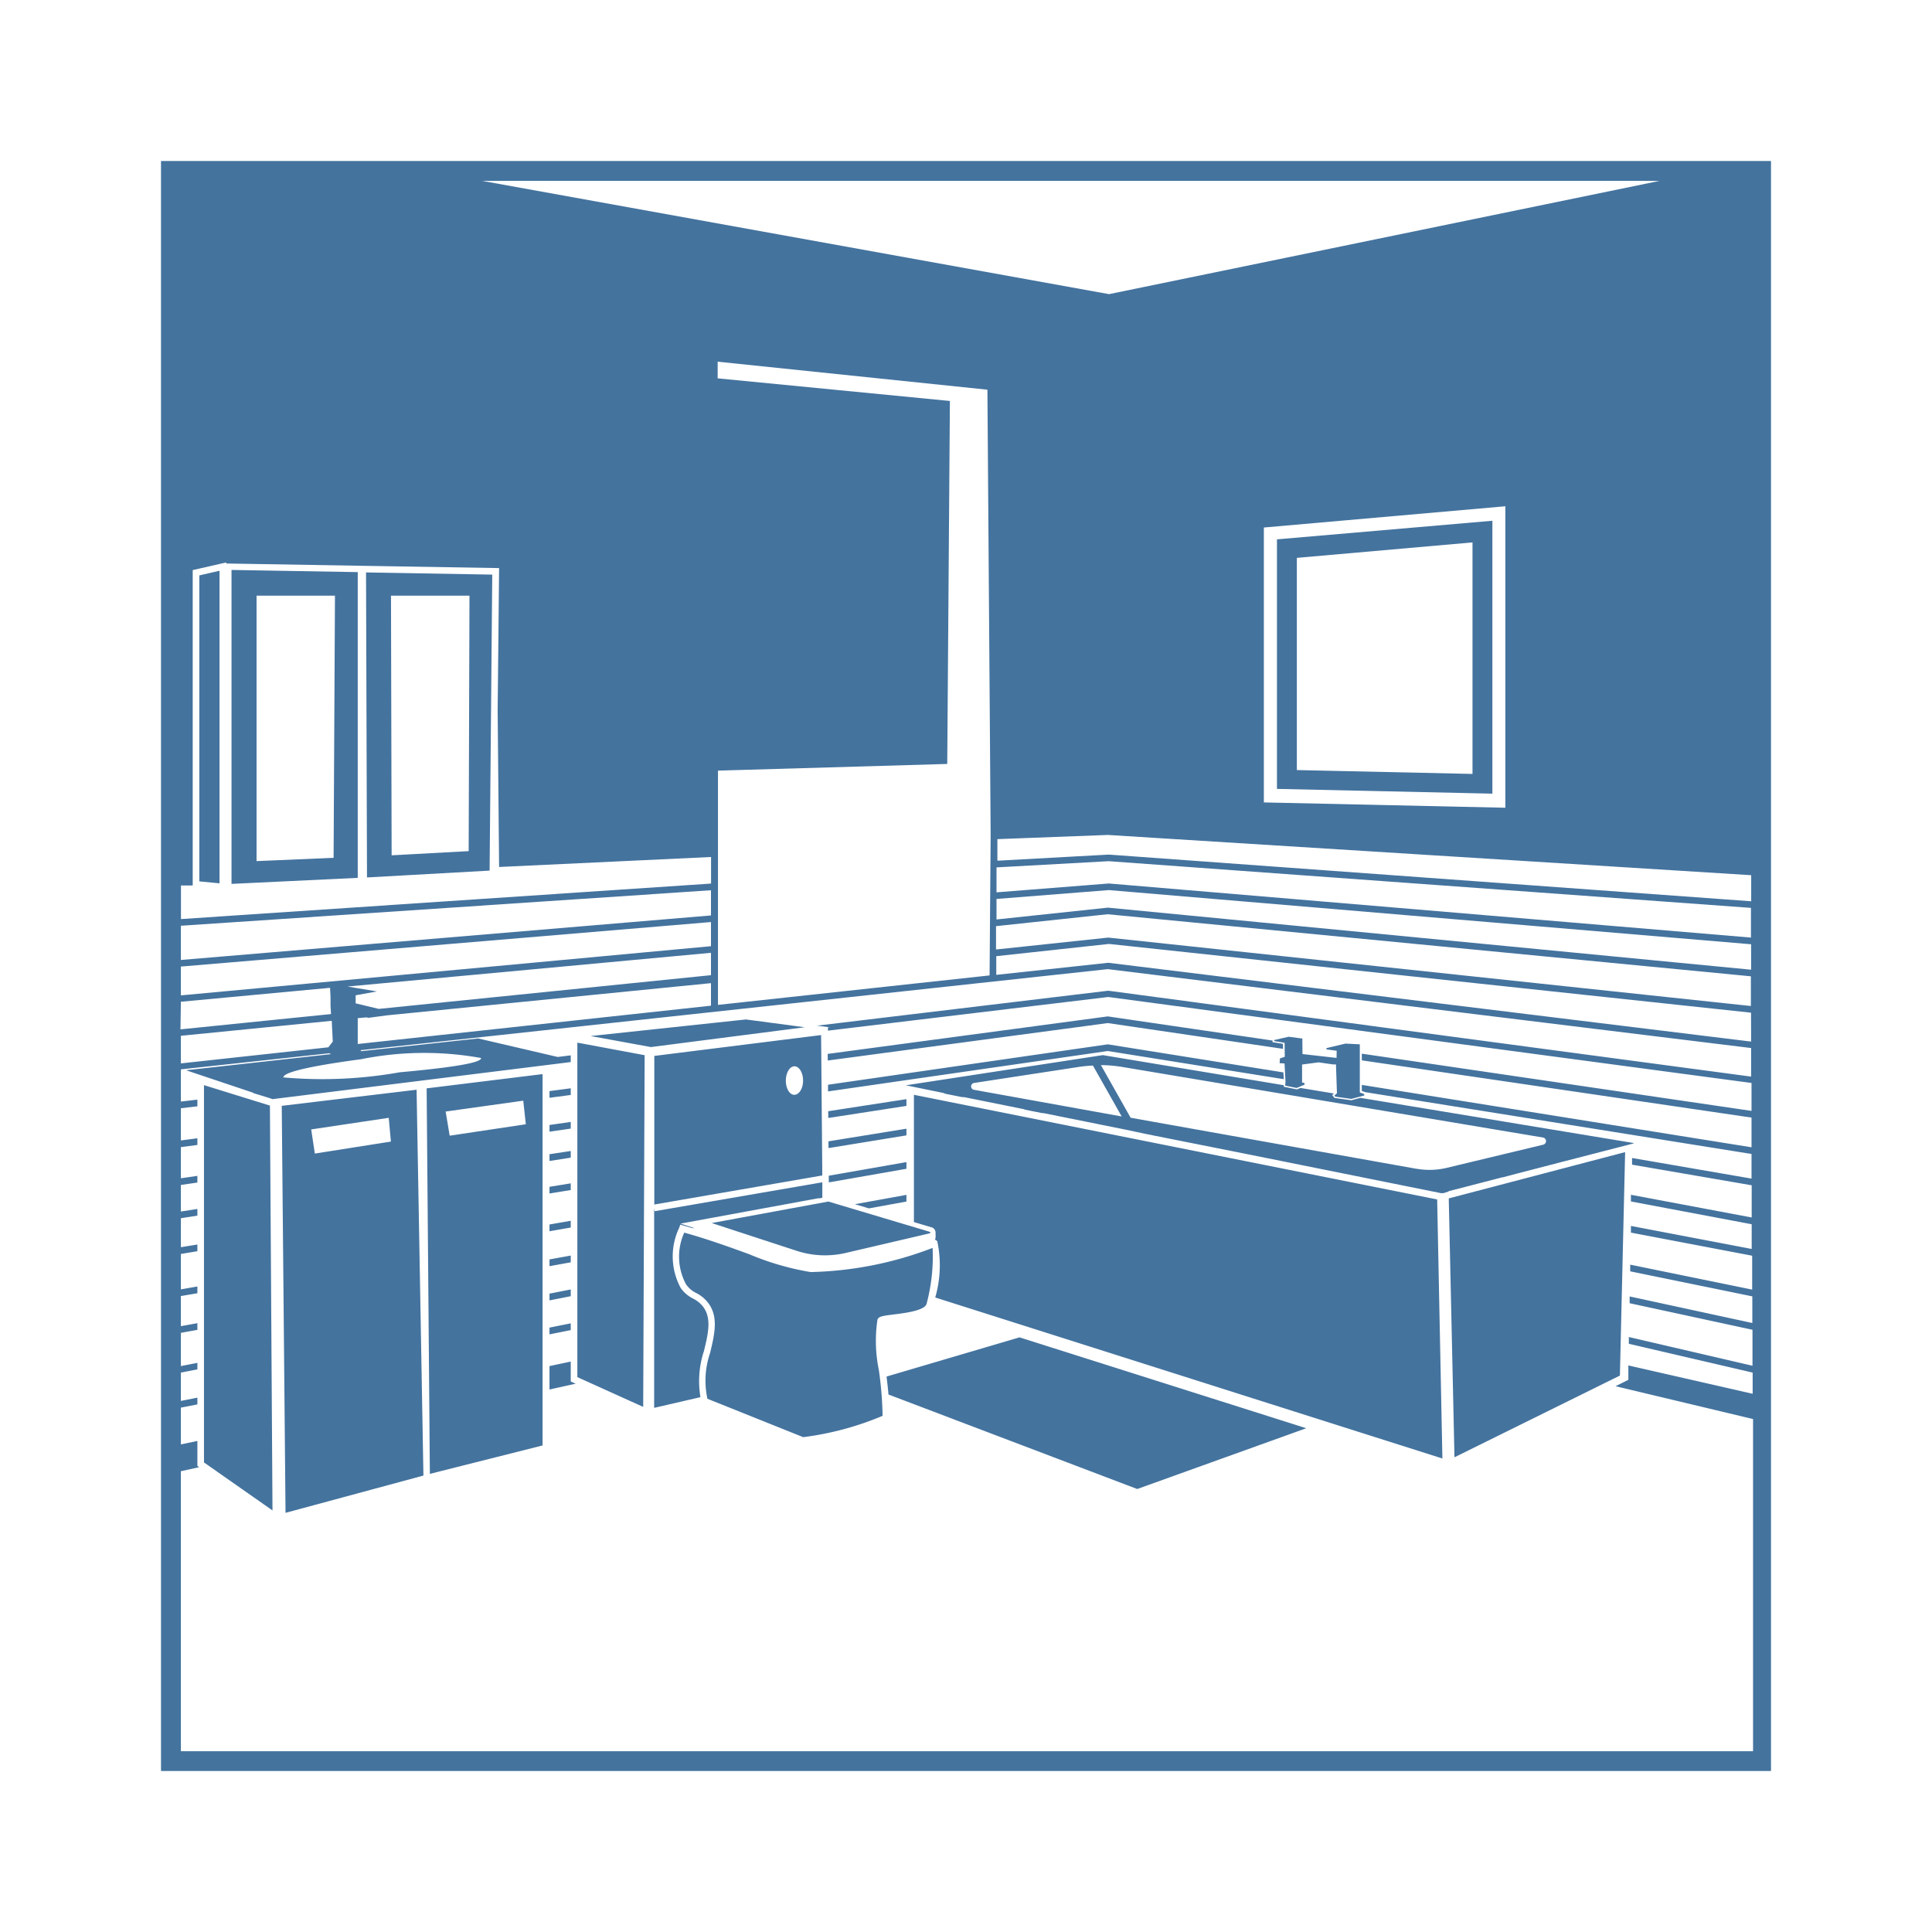<?xml version="1.0" encoding="UTF-8"?>
<svg width="24px" fill="#44739e" height="24px" viewBox="0 0 24 24" version="1.1" xmlns="http://www.w3.org/2000/svg" xmlns:xlink="http://www.w3.org/1999/xlink">
            <path d="m 13.768,12.974 -0.006,-10e-4 -3.476,0.502 v 0.083 l 3.475,-0.502 2.186,0.35 -0.004,-0.084 z m -5.64,1.989 2.087,-0.361 -0.015,-1.744 -2.072,0.259 z m 1.741,-1.717 c 0.059,0 0.107,0.079 0.107,0.178 0,0.099 -0.05,0.176 -0.109,0.176 -0.059,0 -0.105,-0.079 -0.105,-0.176 0,-0.097 0.048,-0.178 0.107,-0.178 z m 1.391,0.408 -0.972,0.15 10e-4,0.084 0.971,-0.15 z M 6.826,14.422 7.09,14.381 v -0.083 l -0.264,0.04 z m 0,-0.364 L 7.09,14.02 V 13.937 L 6.826,13.975 Z M 15.863,9.8 18.539,9.859 V 6.469 L 15.863,6.7 Z M 16.11,6.93 18.292,6.738 V 9.614 L 16.11,9.566 Z M 6.826,14.826 7.09,14.783 V 14.7 l -0.264,0.043 z m -4.35,-3.877 0.251,0.024 V 7.09 L 2.476,7.148 Z M 4.444,7.107 2.876,7.08 v 3.9 l 1.568,-0.075 z m -0.3,3.549 -0.957,0.041 V 7.4 H 4.161 Z M 6.082,10.815 6.115,7.138 4.547,7.111 4.559,10.9 Z M 5.832,7.4 5.822,10.573 4.865,10.625 4.857,7.4 Z M 3.385,18.763 3.353,13.734 2.534,13.48 v 4.687 z m 6.907,-4.501 0.968,-0.158 v -0.083 l -0.969,0.157 z m 0.328,0.697 0.174,0.052 0.466,-0.085 v -0.083 z m -1.779,0.234 1.058,0.346 a 1.132,1.132 0 0 0 0.6,0.027 l 1.05,-0.245 a 0.011,0.011 0 0 0 0.008,-0.009 0.012,0.012 0 0 0 -0.007,-0.01 l -1.26,-0.376 z m 1.455,-0.505 0.964,-0.169 v -0.083 l -0.965,0.169 z M 6.826,13.637 7.09,13.602 v -0.083 l -0.264,0.035 z m 1.899,2.584 A 0.371,0.371 0 0 0 8.613,16.133 0.413,0.413 0 0 1 8.456,16 0.827,0.827 0 0 1 8.438,15.25 L 8.45,15.213 8.487,15.223 8.6,15.256 H 8.625 L 8.454,15.2 10.161,14.886 h 0.018 L 10.215,14.88 V 14.687 L 8.132,15.046 8.126,15.012 v 2.477 L 8.701,17.356 A 1.2,1.2 0 0 1 8.744,16.785 C 8.8,16.559 8.844,16.364 8.725,16.221 Z m 2.175,0.173 c 0.014,-0.042 0.065,-0.048 0.2,-0.065 0.135,-0.017 0.387,-0.047 0.41,-0.132 a 2.262,2.262 0 0 0 0.075,-0.695 4.489,4.489 0 0 1 -1.515,0.3 A 3.38,3.38 0 0 1 9.306,15.58 C 9.067,15.493 8.797,15.395 8.5,15.312 a 0.724,0.724 0 0 0 0.021,0.64 0.322,0.322 0 0 0 0.129,0.111 0.438,0.438 0 0 1 0.135,0.107 c 0.147,0.175 0.093,0.4 0.036,0.637 a 1.059,1.059 0 0 0 -0.033,0.569 l 1.19,0.477 A 3.748,3.748 0 0 0 10.964,17.588 4.548,4.548 0 0 0 10.917,17.017 1.787,1.787 0 0 1 10.9,16.394 Z M 11.353,13.6 v 1.581 l 0.228,0.068 a 0.07,0.07 0 0 1 0.041,0.064 v 0.032 a 0.1,0.1 0 0 1 0,0.024 0.073,0.073 0 0 1 -0.009,0.032 h 0.007 l 0.023,0.017 a 1.443,1.443 0 0 1 -0.025,0.7 l 6.3,2 -0.065,-3.218 z m -0.34,3.5 c 0.009,0.075 0.018,0.149 0.024,0.223 l 3.09,1.174 2.1,-0.755 -3.562,-1.129 z M 2,2 V 22 H 22 V 2 Z m 11.767,9.647 -1.394,0.148 v -0.29 l 1.386,-0.148 7.991,0.771 v 0.369 z m 7.986,1.292 -7.986,-0.979 -1.391,0.15 v -0.232 l 1.4,-0.152 7.976,0.854 z m -7.991,-1.664 -1.383,0.147 v -0.255 l 1.395,-0.11 7.979,0.673 v 0.316 z m 0.012,-0.3 -1.395,0.11 v -0.31 l 1.393,-0.077 7.979,0.58 v 0.369 z m 0,-0.359 -1.384,0.076 v -0.268 l 1.373,-0.052 7.991,0.5 v 0.324 z M 15.7,9.968 V 6.553 l 3,-0.264 v 3.745 z M 20.615,2.247 13.777,3.654 5.99,2.247 Z M 8.915,4.7 V 4.493 l 3.351,0.348 0.04,5.5 v 0.066 l -0.013,1.71 -3.374,0.366 V 9.573 L 11.767,9.49 11.8,4.981 Z M 2.394,11 V 7.082 L 2.81,6.987 V 7 L 4.526,7.029 6.2,7.057 6.182,8.83 6.2,10.77 8.833,10.646 v 0.33 L 2.248,11.417 V 11 Z m -0.147,0.5 6.585,-0.441 v 0.313 l -6.585,0.553 z m 0,0.507 6.585,-0.553 v 0.3 l -6.585,0.611 z m 1.887,0.932 -0.055,0.071 -1.832,0.2 v -0.343 l 1.874,-0.186 z m 0.351,0.219 a 3.977,3.977 0 0 1 1.491,-0.015 v 0 C 5.991,13.222 5.301,13.29 4.967,13.32 A 5.481,5.481 0 0 1 3.52,13.384 c 0,-0.09 0.652,-0.184 0.965,-0.226 z m 0.22,-0.625 -0.287,-0.069 v -0.1 L 4.682,12.316 4.316,12.255 8.832,11.836 v 0.278 z m 4.127,-0.32 v 0.28 l -4.388,0.476 v -0.321 l 0.111,-0.01 0.02,0.006 0.233,-0.031 z M 2.247,12.444 4.1,12.271 4.106,12.389 v 0.1 l 0.006,0.108 -1.87,0.19 z m 19.53,9.31 H 2.247 V 18.276 L 2.474,18.226 2.452,18.21 V 17.9 l -0.205,0.043 v -0.457 l 0.205,-0.04 v -0.084 l -0.205,0.041 v -0.352 l 0.205,-0.04 V 16.93 L 2.247,16.97 V 16.557 L 2.452,16.52 V 16.437 L 2.247,16.474 V 16.1 l 0.205,-0.035 v -0.084 l -0.205,0.036 v -0.44 L 2.452,15.543 V 15.46 l -0.205,0.033 v -0.36 L 2.452,15.101 V 15.018 L 2.247,15.05 v -0.33 l 0.205,-0.03 v -0.083 l -0.205,0.03 V 14.25 L 2.452,14.223 V 14.14 l -0.205,0.027 v -0.4 L 2.452,13.743 V 13.66 l -0.205,0.024 v -0.4 l 1.844,-0.2 0.02,0.011 -1.8,0.2 0.842,0.282 H 3.141 l 0.192,0.059 0.033,0.011 0.019,0.007 L 7.036,13.2 7.09,13.193 V 13.11 l -0.162,0.02 -0.987,-0.23 -1.453,0.158 -0.01,-0.012 9.283,-1.007 7.992,0.98 v 0.355 l -7.986,-1.067 -3.618,0.434 0.168,0.022 h -0.032 v 0.04 l 3.482,-0.418 7.991,1.068 V 13.8 l -4.841,-0.711 v 0.083 l 4.841,0.711 v 0.369 l -4.841,-0.775 v 0.075 l 0.041,0.015 4.8,0.768 v 0.306 l -1.484,-0.256 v 0.083 l 1.486,0.256 v 0.4 l -1.5,-0.282 v 0.083 l 1.5,0.283 v 0.307 l -1.5,-0.286 v 0.083 l 1.506,0.287 v 0.421 l -1.515,-0.31 v 0.083 l 1.517,0.311 v 0.331 l -1.524,-0.33 v 0.084 l 1.526,0.33 v 0.447 l -1.536,-0.357 v 0.084 l 1.538,0.358 v 0.263 l -1.544,-0.352 v 0.179 l -0.159,0.079 1.708,0.408 z m -3.709,-3.651 2.055,-1.015 0.065,-2.776 -2.191,0.575 z M 17.986,14.8 18.662,14.625 h 0.007 l 0.185,-0.049 0.525,-0.136 0.895,-0.231 0.026,-0.009 -3.4,-0.562 -0.113,0.03 -0.209,-0.029 -0.029,-0.035 0.022,-0.02 -0.416,-0.069 -0.044,0.018 -0.163,-0.033 v -0.019 l -2.248,-0.374 -2.447,0.375 0.49,0.1 h -0.026 l 0.236,0.047 h 0.024 l 0.759,0.153 h -0.018 l 0.231,0.046 h 0.016 l 1.307,0.263 -0.342,-0.065 1.538,0.306 2.434,0.49 H 17.93 L 18,14.8 Z M 12.1,13.538 a 0.043,0.043 0 0 1 0,-0.085 l 1.306,-0.2 a 1.647,1.647 0 0 1 0.171,-0.016 l 0.357,0.632 z m 5.495,0.981 -3.55,-0.634 -0.369,-0.654 a 1.73,1.73 0 0 1 0.259,0.022 l 5.239,0.879 a 0.046,0.046 0 0 1 0.029,0.058 0.049,0.049 0 0 1 -0.029,0.029 v 0 l -1.2,0.288 A 0.921,0.921 0 0 1 17.6,14.519 Z M 8.086,13.007 9.996,12.761 9.266,12.664 7.337,12.87 Z m -1.26,3.569 0.264,-0.053 v -0.084 l -0.264,0.053 z m 0,-1.281 0.264,-0.046 v -0.084 l -0.264,0.046 z m 0,0.434 0.264,-0.048 v -0.084 l -0.264,0.048 z m 0,0.425 0.264,-0.052 V 16.018 L 6.826,16.07 Z M 8.008,13.108 7.172,12.952 v 4.155 l 0.818,0.37 z M 6.826,17.261 7.151,17.189 7.09,17.161 V 16.914 L 6.826,16.97 Z M 5.34,18.309 6.74,17.956 V 13.343 L 5.3,13.52 Z m 1.16,-4.636 0.032,0.293 -0.946,0.142 -0.05,-0.3 z m -3,0.064 0.047,5.056 L 5.26,18.33 5.175,13.537 Z m 0.411,0.593 -0.045,-0.3 0.963,-0.144 0.027,0.295 z m 11.985,-1.123 0.061,0.004 0.012,0.225 -0.004,0.05 0.142,0.029 0.099,-0.041 -0.001,-0.02 -0.03,-0.007 v -0.223 l 0.204,-0.027 h 0.002 l 0.18,0.026 0.035,-0.001 0.012,0.359 -0.032,0.028 0.011,0.014 0.199,0.028 0.161,-0.042 v -0.018 l -0.055,-0.02 v -0.598 l -0.178,-0.009 -0.236,0.056 v 0.016 l 0.127,0.017 -0.002,0.089 -0.423,-0.048 -0.002,-0.193 -0.17,-0.022 -0.179,0.041 v 0.013 l 0.129,0.021 0.002,0.174 -0.06,0.02 z m 0.041,-0.24 -0.129,-0.021 v -0.02 l -2.04,-0.299 -0.006,-0.001 -3.48,0.466 10e-4,0.082 3.479,-0.465 2.176,0.32 z"/>

</svg>